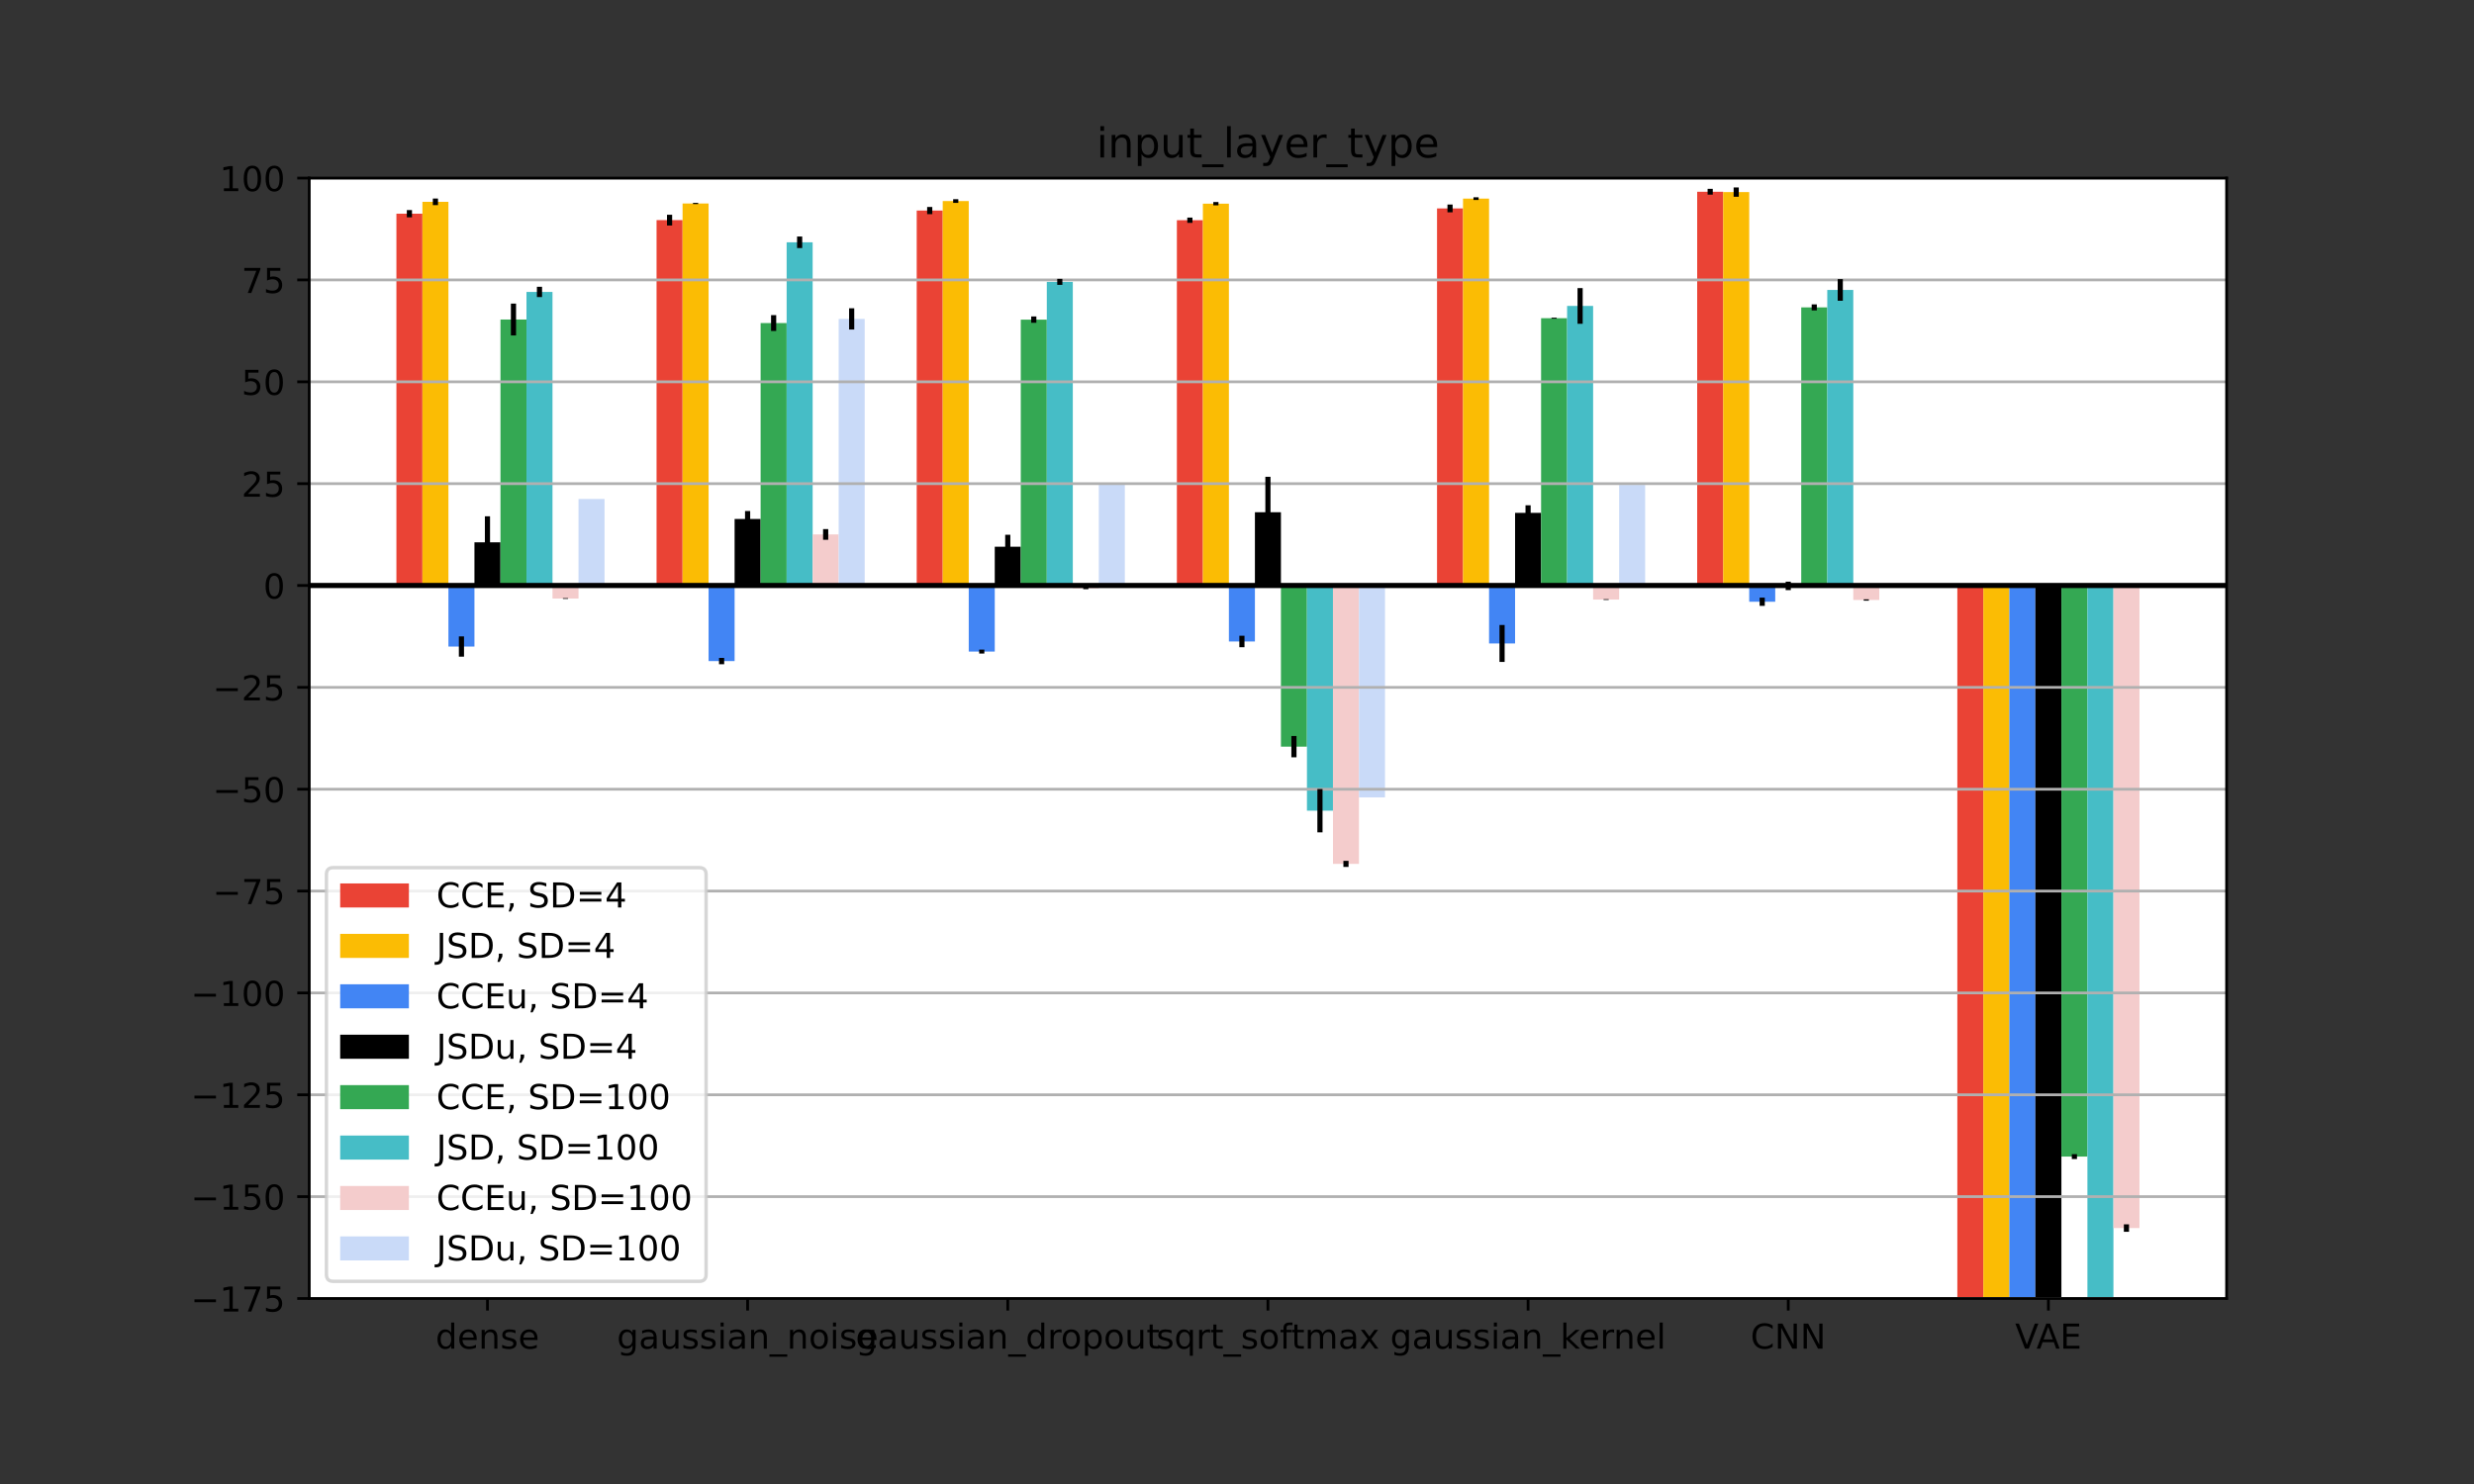 <?xml version="1.0" encoding="utf-8" standalone="no"?>
<!DOCTYPE svg PUBLIC "-//W3C//DTD SVG 1.1//EN"
  "http://www.w3.org/Graphics/SVG/1.1/DTD/svg11.dtd">
<!-- Created with matplotlib (https://matplotlib.org/) -->
<svg height="432pt" version="1.1" viewBox="0 0 720 432" width="720pt" xmlns="http://www.w3.org/2000/svg" xmlns:xlink="http://www.w3.org/1999/xlink">
 <rect x="0" y="0" width="720" height="432" fill="#333333" stroke="none"/>
 <defs>
  <style type="text/css">*{stroke-linecap:butt;stroke-linejoin:round;}</style>
 </defs>
 <g id="figure_1">
  <g id="patch_1">
   <path d="M 0 432 
L 720 432 
L 720 0 
L 0 0 
z
" style="fill:none;"/>
  </g>
  <g id="axes_1">
   <g id="patch_2">
    <path d="M 90 378 
L 648 378 
L 648 51.84 
L 90 51.84 
z
" style="fill:#ffffff;"/>
   </g>
   <g id="patch_3">
    <path clip-path="url(#p6da3df8144)" d="M 115.364 170.444 
L 122.935 170.444 
L 122.935 62.206 
L 115.364 62.206 
z
" style="fill:#ea4335;"/>
   </g>
   <g id="patch_4">
    <path clip-path="url(#p6da3df8144)" d="M 191.076 170.444 
L 198.647 170.444 
L 198.647 64.074 
L 191.076 64.074 
z
" style="fill:#ea4335;"/>
   </g>
   <g id="patch_5">
    <path clip-path="url(#p6da3df8144)" d="M 266.788 170.444 
L 274.36 170.444 
L 274.36 61.29 
L 266.788 61.29 
z
" style="fill:#ea4335;"/>
   </g>
   <g id="patch_6">
    <path clip-path="url(#p6da3df8144)" d="M 342.501 170.444 
L 350.072 170.444 
L 350.072 64.104 
L 342.501 64.104 
z
" style="fill:#ea4335;"/>
   </g>
   <g id="patch_7">
    <path clip-path="url(#p6da3df8144)" d="M 418.213 170.444 
L 425.784 170.444 
L 425.784 60.672 
L 418.213 60.672 
z
" style="fill:#ea4335;"/>
   </g>
   <g id="patch_8">
    <path clip-path="url(#p6da3df8144)" d="M 493.925 170.444 
L 501.497 170.444 
L 501.497 55.821 
L 493.925 55.821 
z
" style="fill:#ea4335;"/>
   </g>
   <g id="patch_9">
    <path clip-path="url(#p6da3df8144)" d="M 569.638 170.444 
L 577.209 170.444 
L 577.209 642.893 
L 569.638 642.893 
z
" style="fill:#ea4335;"/>
   </g>
   <g id="patch_10">
    <path clip-path="url(#p6da3df8144)" d="M 122.935 170.444 
L 130.506 170.444 
L 130.506 58.754 
L 122.935 58.754 
z
" style="fill:#fbbc04;"/>
   </g>
   <g id="patch_11">
    <path clip-path="url(#p6da3df8144)" d="M 198.647 170.444 
L 206.218 170.444 
L 206.218 59.237 
L 198.647 59.237 
z
" style="fill:#fbbc04;"/>
   </g>
   <g id="patch_12">
    <path clip-path="url(#p6da3df8144)" d="M 274.36 170.444 
L 281.931 170.444 
L 281.931 58.527 
L 274.36 58.527 
z
" style="fill:#fbbc04;"/>
   </g>
   <g id="patch_13">
    <path clip-path="url(#p6da3df8144)" d="M 350.072 170.444 
L 357.643 170.444 
L 357.643 59.292 
L 350.072 59.292 
z
" style="fill:#fbbc04;"/>
   </g>
   <g id="patch_14">
    <path clip-path="url(#p6da3df8144)" d="M 425.784 170.444 
L 433.355 170.444 
L 433.355 57.814 
L 425.784 57.814 
z
" style="fill:#fbbc04;"/>
   </g>
   <g id="patch_15">
    <path clip-path="url(#p6da3df8144)" d="M 501.497 170.444 
L 509.068 170.444 
L 509.068 55.915 
L 501.497 55.915 
z
" style="fill:#fbbc04;"/>
   </g>
   <g id="patch_16">
    <path clip-path="url(#p6da3df8144)" d="M 577.209 170.444 
L 584.78 170.444 
L 584.78 1359.957 
L 577.209 1359.957 
z
" style="fill:#fbbc04;"/>
   </g>
   <g id="patch_17">
    <path clip-path="url(#p6da3df8144)" d="M 130.506 170.444 
L 138.077 170.444 
L 138.077 188.216 
L 130.506 188.216 
z
" style="fill:#4285f4;"/>
   </g>
   <g id="patch_18">
    <path clip-path="url(#p6da3df8144)" d="M 206.218 170.444 
L 213.79 170.444 
L 213.79 192.446 
L 206.218 192.446 
z
" style="fill:#4285f4;"/>
   </g>
   <g id="patch_19">
    <path clip-path="url(#p6da3df8144)" d="M 281.931 170.444 
L 289.502 170.444 
L 289.502 189.675 
L 281.931 189.675 
z
" style="fill:#4285f4;"/>
   </g>
   <g id="patch_20">
    <path clip-path="url(#p6da3df8144)" d="M 357.643 170.444 
L 365.214 170.444 
L 365.214 186.742 
L 357.643 186.742 
z
" style="fill:#4285f4;"/>
   </g>
   <g id="patch_21">
    <path clip-path="url(#p6da3df8144)" d="M 433.355 170.444 
L 440.927 170.444 
L 440.927 187.318 
L 433.355 187.318 
z
" style="fill:#4285f4;"/>
   </g>
   <g id="patch_22">
    <path clip-path="url(#p6da3df8144)" d="M 509.068 170.444 
L 516.639 170.444 
L 516.639 175.169 
L 509.068 175.169 
z
" style="fill:#4285f4;"/>
   </g>
   <g id="patch_23">
    <path clip-path="url(#p6da3df8144)" d="M 584.78 170.444 
L 592.351 170.444 
L 592.351 682.784 
L 584.78 682.784 
z
" style="fill:#4285f4;"/>
   </g>
   <g id="patch_24">
    <path clip-path="url(#p6da3df8144)" d="M 138.077 170.444 
L 145.649 170.444 
L 145.649 157.875 
L 138.077 157.875 
z
"/>
   </g>
   <g id="patch_25">
    <path clip-path="url(#p6da3df8144)" d="M 213.79 170.444 
L 221.361 170.444 
L 221.361 151.076 
L 213.79 151.076 
z
"/>
   </g>
   <g id="patch_26">
    <path clip-path="url(#p6da3df8144)" d="M 289.502 170.444 
L 297.073 170.444 
L 297.073 159.155 
L 289.502 159.155 
z
"/>
   </g>
   <g id="patch_27">
    <path clip-path="url(#p6da3df8144)" d="M 365.214 170.444 
L 372.786 170.444 
L 372.786 149.113 
L 365.214 149.113 
z
"/>
   </g>
   <g id="patch_28">
    <path clip-path="url(#p6da3df8144)" d="M 440.927 170.444 
L 448.498 170.444 
L 448.498 149.297 
L 440.927 149.297 
z
"/>
   </g>
   <g id="patch_29">
    <path clip-path="url(#p6da3df8144)" d="M 516.639 170.444 
L 524.21 170.444 
L 524.21 170.55 
L 516.639 170.55 
z
"/>
   </g>
   <g id="patch_30">
    <path clip-path="url(#p6da3df8144)" d="M 592.351 170.444 
L 599.923 170.444 
L 599.923 1365.681 
L 592.351 1365.681 
z
"/>
   </g>
   <g id="patch_31">
    <path clip-path="url(#p6da3df8144)" d="M 145.649 170.444 
L 153.22 170.444 
L 153.22 93.016 
L 145.649 93.016 
z
" style="fill:#34a853;"/>
   </g>
   <g id="patch_32">
    <path clip-path="url(#p6da3df8144)" d="M 221.361 170.444 
L 228.932 170.444 
L 228.932 94.045 
L 221.361 94.045 
z
" style="fill:#34a853;"/>
   </g>
   <g id="patch_33">
    <path clip-path="url(#p6da3df8144)" d="M 297.073 170.444 
L 304.645 170.444 
L 304.645 93.05 
L 297.073 93.05 
z
" style="fill:#34a853;"/>
   </g>
   <g id="patch_34">
    <path clip-path="url(#p6da3df8144)" d="M 372.786 170.444 
L 380.357 170.444 
L 380.357 217.355 
L 372.786 217.355 
z
" style="fill:#34a853;"/>
   </g>
   <g id="patch_35">
    <path clip-path="url(#p6da3df8144)" d="M 448.498 170.444 
L 456.069 170.444 
L 456.069 92.628 
L 448.498 92.628 
z
" style="fill:#34a853;"/>
   </g>
   <g id="patch_36">
    <path clip-path="url(#p6da3df8144)" d="M 524.21 170.444 
L 531.782 170.444 
L 531.782 89.48 
L 524.21 89.48 
z
" style="fill:#34a853;"/>
   </g>
   <g id="patch_37">
    <path clip-path="url(#p6da3df8144)" d="M 599.923 170.444 
L 607.494 170.444 
L 607.494 336.685 
L 599.923 336.685 
z
" style="fill:#34a853;"/>
   </g>
   <g id="patch_38">
    <path clip-path="url(#p6da3df8144)" d="M 153.22 170.444 
L 160.791 170.444 
L 160.791 84.983 
L 153.22 84.983 
z
" style="fill:#46bdc6;"/>
   </g>
   <g id="patch_39">
    <path clip-path="url(#p6da3df8144)" d="M 228.932 170.444 
L 236.503 170.444 
L 236.503 70.534 
L 228.932 70.534 
z
" style="fill:#46bdc6;"/>
   </g>
   <g id="patch_40">
    <path clip-path="url(#p6da3df8144)" d="M 304.645 170.444 
L 312.216 170.444 
L 312.216 82.055 
L 304.645 82.055 
z
" style="fill:#46bdc6;"/>
   </g>
   <g id="patch_41">
    <path clip-path="url(#p6da3df8144)" d="M 380.357 170.444 
L 387.928 170.444 
L 387.928 235.993 
L 380.357 235.993 
z
" style="fill:#46bdc6;"/>
   </g>
   <g id="patch_42">
    <path clip-path="url(#p6da3df8144)" d="M 456.069 170.444 
L 463.64 170.444 
L 463.64 89.055 
L 456.069 89.055 
z
" style="fill:#46bdc6;"/>
   </g>
   <g id="patch_43">
    <path clip-path="url(#p6da3df8144)" d="M 531.782 170.444 
L 539.353 170.444 
L 539.353 84.403 
L 531.782 84.403 
z
" style="fill:#46bdc6;"/>
   </g>
   <g id="patch_44">
    <path clip-path="url(#p6da3df8144)" d="M 607.494 170.444 
L 615.065 170.444 
L 615.065 410.801 
L 607.494 410.801 
z
" style="fill:#46bdc6;"/>
   </g>
   <g id="patch_45">
    <path clip-path="url(#p6da3df8144)" d="M 160.791 170.444 
L 168.362 170.444 
L 168.362 174.237 
L 160.791 174.237 
z
" style="fill:#f4cccc;"/>
   </g>
   <g id="patch_46">
    <path clip-path="url(#p6da3df8144)" d="M 236.503 170.444 
L 244.075 170.444 
L 244.075 155.573 
L 236.503 155.573 
z
" style="fill:#f4cccc;"/>
   </g>
   <g id="patch_47">
    <path clip-path="url(#p6da3df8144)" d="M 312.216 170.444 
L 319.787 170.444 
L 319.787 171.265 
L 312.216 171.265 
z
" style="fill:#f4cccc;"/>
   </g>
   <g id="patch_48">
    <path clip-path="url(#p6da3df8144)" d="M 387.928 170.444 
L 395.499 170.444 
L 395.499 251.482 
L 387.928 251.482 
z
" style="fill:#f4cccc;"/>
   </g>
   <g id="patch_49">
    <path clip-path="url(#p6da3df8144)" d="M 463.64 170.444 
L 471.212 170.444 
L 471.212 174.54 
L 463.64 174.54 
z
" style="fill:#f4cccc;"/>
   </g>
   <g id="patch_50">
    <path clip-path="url(#p6da3df8144)" d="M 539.353 170.444 
L 546.924 170.444 
L 546.924 174.66 
L 539.353 174.66 
z
" style="fill:#f4cccc;"/>
   </g>
   <g id="patch_51">
    <path clip-path="url(#p6da3df8144)" d="M 615.065 170.444 
L 622.636 170.444 
L 622.636 357.494 
L 615.065 357.494 
z
" style="fill:#f4cccc;"/>
   </g>
   <g id="patch_52">
    <path clip-path="url(#p6da3df8144)" d="M 168.362 170.444 
L 175.934 170.444 
L 175.934 145.255 
L 168.362 145.255 
z
" style="fill:#c9daf8;"/>
   </g>
   <g id="patch_53">
    <path clip-path="url(#p6da3df8144)" d="M 244.075 170.444 
L 251.646 170.444 
L 251.646 92.836 
L 244.075 92.836 
z
" style="fill:#c9daf8;"/>
   </g>
   <g id="patch_54">
    <path clip-path="url(#p6da3df8144)" d="M 319.787 170.444 
L 327.358 170.444 
L 327.358 140.648 
L 319.787 140.648 
z
" style="fill:#c9daf8;"/>
   </g>
   <g id="patch_55">
    <path clip-path="url(#p6da3df8144)" d="M 395.499 170.444 
L 403.071 170.444 
L 403.071 232.123 
L 395.499 232.123 
z
" style="fill:#c9daf8;"/>
   </g>
   <g id="patch_56">
    <path clip-path="url(#p6da3df8144)" d="M 471.212 170.444 
L 478.783 170.444 
L 478.783 141.158 
L 471.212 141.158 
z
" style="fill:#c9daf8;"/>
   </g>
   <g id="patch_57">
    <path clip-path="url(#p6da3df8144)" d="M 0 0 
z
" style="fill:#c9daf8;"/>
   </g>
   <g id="patch_58">
    <path clip-path="url(#p6da3df8144)" d="M 0 0 
z
" style="fill:#c9daf8;"/>
   </g>
   <g id="matplotlib.axis_1">
    <g id="xtick_1">
     <g id="line2d_1">
      <defs>
       <path d="M 0 0 
L 0 3.5 
" id="mf595297fec" style="stroke:#000000;stroke-width:0.8;"/>
      </defs>
      <g>
       <use style="stroke:#000000;stroke-width:0.8;" x="141.863" xlink:href="#mf595297fec" y="378"/>
      </g>
     </g>
     <g id="text_1">
      <!-- dense -->
      <g transform="translate(126.762 392.598)scale(0.1 -0.1)">
       <defs>
        <path d="M 45.406 46.391 
L 45.406 75.984 
L 54.391 75.984 
L 54.391 0 
L 45.406 0 
L 45.406 8.203 
Q 42.578 3.328 38.25 0.953 
Q 33.938 -1.422 27.875 -1.422 
Q 17.969 -1.422 11.734 6.484 
Q 5.516 14.406 5.516 27.297 
Q 5.516 40.188 11.734 48.094 
Q 17.969 56 27.875 56 
Q 33.938 56 38.25 53.625 
Q 42.578 51.266 45.406 46.391 
z
M 14.797 27.297 
Q 14.797 17.391 18.875 11.75 
Q 22.953 6.109 30.078 6.109 
Q 37.203 6.109 41.297 11.75 
Q 45.406 17.391 45.406 27.297 
Q 45.406 37.203 41.297 42.844 
Q 37.203 48.484 30.078 48.484 
Q 22.953 48.484 18.875 42.844 
Q 14.797 37.203 14.797 27.297 
z
" id="DejaVuSans-100"/>
        <path d="M 56.203 29.594 
L 56.203 25.203 
L 14.891 25.203 
Q 15.484 15.922 20.484 11.062 
Q 25.484 6.203 34.422 6.203 
Q 39.594 6.203 44.453 7.469 
Q 49.312 8.734 54.109 11.281 
L 54.109 2.781 
Q 49.266 0.734 44.188 -0.344 
Q 39.109 -1.422 33.891 -1.422 
Q 20.797 -1.422 13.156 6.188 
Q 5.516 13.812 5.516 26.812 
Q 5.516 40.234 12.766 48.109 
Q 20.016 56 32.328 56 
Q 43.359 56 49.781 48.891 
Q 56.203 41.797 56.203 29.594 
z
M 47.219 32.234 
Q 47.125 39.594 43.094 43.984 
Q 39.062 48.391 32.422 48.391 
Q 24.906 48.391 20.391 44.141 
Q 15.875 39.891 15.188 32.172 
z
" id="DejaVuSans-101"/>
        <path d="M 54.891 33.016 
L 54.891 0 
L 45.906 0 
L 45.906 32.719 
Q 45.906 40.484 42.875 44.328 
Q 39.844 48.188 33.797 48.188 
Q 26.516 48.188 22.312 43.547 
Q 18.109 38.922 18.109 30.906 
L 18.109 0 
L 9.078 0 
L 9.078 54.688 
L 18.109 54.688 
L 18.109 46.188 
Q 21.344 51.125 25.703 53.562 
Q 30.078 56 35.797 56 
Q 45.219 56 50.047 50.172 
Q 54.891 44.344 54.891 33.016 
z
" id="DejaVuSans-110"/>
        <path d="M 44.281 53.078 
L 44.281 44.578 
Q 40.484 46.531 36.375 47.5 
Q 32.281 48.484 27.875 48.484 
Q 21.188 48.484 17.844 46.438 
Q 14.5 44.391 14.5 40.281 
Q 14.5 37.156 16.891 35.375 
Q 19.281 33.594 26.516 31.984 
L 29.594 31.297 
Q 39.156 29.25 43.188 25.516 
Q 47.219 21.781 47.219 15.094 
Q 47.219 7.469 41.188 3.016 
Q 35.156 -1.422 24.609 -1.422 
Q 20.219 -1.422 15.453 -0.562 
Q 10.688 0.297 5.422 2 
L 5.422 11.281 
Q 10.406 8.688 15.234 7.391 
Q 20.062 6.109 24.812 6.109 
Q 31.156 6.109 34.562 8.281 
Q 37.984 10.453 37.984 14.406 
Q 37.984 18.062 35.516 20.016 
Q 33.062 21.969 24.703 23.781 
L 21.578 24.516 
Q 13.234 26.266 9.516 29.906 
Q 5.812 33.547 5.812 39.891 
Q 5.812 47.609 11.281 51.797 
Q 16.75 56 26.812 56 
Q 31.781 56 36.172 55.266 
Q 40.578 54.547 44.281 53.078 
z
" id="DejaVuSans-115"/>
       </defs>
       <use xlink:href="#DejaVuSans-100"/>
       <use x="63.477" xlink:href="#DejaVuSans-101"/>
       <use x="125" xlink:href="#DejaVuSans-110"/>
       <use x="188.379" xlink:href="#DejaVuSans-115"/>
       <use x="240.479" xlink:href="#DejaVuSans-101"/>
      </g>
     </g>
    </g>
    <g id="xtick_2">
     <g id="line2d_2">
      <g>
       <use style="stroke:#000000;stroke-width:0.8;" x="217.575" xlink:href="#mf595297fec" y="378"/>
      </g>
     </g>
     <g id="text_2">
      <!-- gaussian_noise -->
      <g transform="translate(179.539 392.598)scale(0.1 -0.1)">
       <defs>
        <path d="M 45.406 27.984 
Q 45.406 37.75 41.375 43.109 
Q 37.359 48.484 30.078 48.484 
Q 22.859 48.484 18.828 43.109 
Q 14.797 37.75 14.797 27.984 
Q 14.797 18.266 18.828 12.891 
Q 22.859 7.516 30.078 7.516 
Q 37.359 7.516 41.375 12.891 
Q 45.406 18.266 45.406 27.984 
z
M 54.391 6.781 
Q 54.391 -7.172 48.188 -13.984 
Q 42 -20.797 29.203 -20.797 
Q 24.469 -20.797 20.266 -20.094 
Q 16.062 -19.391 12.109 -17.922 
L 12.109 -9.188 
Q 16.062 -11.328 19.922 -12.344 
Q 23.781 -13.375 27.781 -13.375 
Q 36.625 -13.375 41.016 -8.766 
Q 45.406 -4.156 45.406 5.172 
L 45.406 9.625 
Q 42.625 4.781 38.281 2.391 
Q 33.938 0 27.875 0 
Q 17.828 0 11.672 7.656 
Q 5.516 15.328 5.516 27.984 
Q 5.516 40.672 11.672 48.328 
Q 17.828 56 27.875 56 
Q 33.938 56 38.281 53.609 
Q 42.625 51.219 45.406 46.391 
L 45.406 54.688 
L 54.391 54.688 
z
" id="DejaVuSans-103"/>
        <path d="M 34.281 27.484 
Q 23.391 27.484 19.188 25 
Q 14.984 22.516 14.984 16.5 
Q 14.984 11.719 18.141 8.906 
Q 21.297 6.109 26.703 6.109 
Q 34.188 6.109 38.703 11.406 
Q 43.219 16.703 43.219 25.484 
L 43.219 27.484 
z
M 52.203 31.203 
L 52.203 0 
L 43.219 0 
L 43.219 8.297 
Q 40.141 3.328 35.547 0.953 
Q 30.953 -1.422 24.312 -1.422 
Q 15.922 -1.422 10.953 3.297 
Q 6 8.016 6 15.922 
Q 6 25.141 12.172 29.828 
Q 18.359 34.516 30.609 34.516 
L 43.219 34.516 
L 43.219 35.406 
Q 43.219 41.609 39.141 45 
Q 35.062 48.391 27.688 48.391 
Q 23 48.391 18.547 47.266 
Q 14.109 46.141 10.016 43.891 
L 10.016 52.203 
Q 14.938 54.109 19.578 55.047 
Q 24.219 56 28.609 56 
Q 40.484 56 46.344 49.844 
Q 52.203 43.703 52.203 31.203 
z
" id="DejaVuSans-97"/>
        <path d="M 8.5 21.578 
L 8.5 54.688 
L 17.484 54.688 
L 17.484 21.922 
Q 17.484 14.156 20.5 10.266 
Q 23.531 6.391 29.594 6.391 
Q 36.859 6.391 41.078 11.031 
Q 45.312 15.672 45.312 23.688 
L 45.312 54.688 
L 54.297 54.688 
L 54.297 0 
L 45.312 0 
L 45.312 8.406 
Q 42.047 3.422 37.719 1 
Q 33.406 -1.422 27.688 -1.422 
Q 18.266 -1.422 13.375 4.438 
Q 8.5 10.297 8.5 21.578 
z
M 31.109 56 
z
" id="DejaVuSans-117"/>
        <path d="M 9.422 54.688 
L 18.406 54.688 
L 18.406 0 
L 9.422 0 
z
M 9.422 75.984 
L 18.406 75.984 
L 18.406 64.594 
L 9.422 64.594 
z
" id="DejaVuSans-105"/>
        <path d="M 50.984 -16.609 
L 50.984 -23.578 
L -0.984 -23.578 
L -0.984 -16.609 
z
" id="DejaVuSans-95"/>
        <path d="M 30.609 48.391 
Q 23.391 48.391 19.188 42.75 
Q 14.984 37.109 14.984 27.297 
Q 14.984 17.484 19.156 11.844 
Q 23.344 6.203 30.609 6.203 
Q 37.797 6.203 41.984 11.859 
Q 46.188 17.531 46.188 27.297 
Q 46.188 37.016 41.984 42.703 
Q 37.797 48.391 30.609 48.391 
z
M 30.609 56 
Q 42.328 56 49.016 48.375 
Q 55.719 40.766 55.719 27.297 
Q 55.719 13.875 49.016 6.219 
Q 42.328 -1.422 30.609 -1.422 
Q 18.844 -1.422 12.172 6.219 
Q 5.516 13.875 5.516 27.297 
Q 5.516 40.766 12.172 48.375 
Q 18.844 56 30.609 56 
z
" id="DejaVuSans-111"/>
       </defs>
       <use xlink:href="#DejaVuSans-103"/>
       <use x="63.477" xlink:href="#DejaVuSans-97"/>
       <use x="124.756" xlink:href="#DejaVuSans-117"/>
       <use x="188.135" xlink:href="#DejaVuSans-115"/>
       <use x="240.234" xlink:href="#DejaVuSans-115"/>
       <use x="292.334" xlink:href="#DejaVuSans-105"/>
       <use x="320.117" xlink:href="#DejaVuSans-97"/>
       <use x="381.396" xlink:href="#DejaVuSans-110"/>
       <use x="444.775" xlink:href="#DejaVuSans-95"/>
       <use x="494.775" xlink:href="#DejaVuSans-110"/>
       <use x="558.154" xlink:href="#DejaVuSans-111"/>
       <use x="619.336" xlink:href="#DejaVuSans-105"/>
       <use x="647.119" xlink:href="#DejaVuSans-115"/>
       <use x="699.219" xlink:href="#DejaVuSans-101"/>
      </g>
     </g>
    </g>
    <g id="xtick_3">
     <g id="line2d_3">
      <g>
       <use style="stroke:#000000;stroke-width:0.8;" x="293.288" xlink:href="#mf595297fec" y="378"/>
      </g>
     </g>
     <g id="text_3">
      <!-- gaussian_dropout -->
      <g transform="translate(249.01 392.598)scale(0.1 -0.1)">
       <defs>
        <path d="M 41.109 46.297 
Q 39.594 47.172 37.812 47.578 
Q 36.031 48 33.891 48 
Q 26.266 48 22.188 43.047 
Q 18.109 38.094 18.109 28.812 
L 18.109 0 
L 9.078 0 
L 9.078 54.688 
L 18.109 54.688 
L 18.109 46.188 
Q 20.953 51.172 25.484 53.578 
Q 30.031 56 36.531 56 
Q 37.453 56 38.578 55.875 
Q 39.703 55.766 41.062 55.516 
z
" id="DejaVuSans-114"/>
        <path d="M 18.109 8.203 
L 18.109 -20.797 
L 9.078 -20.797 
L 9.078 54.688 
L 18.109 54.688 
L 18.109 46.391 
Q 20.953 51.266 25.266 53.625 
Q 29.594 56 35.594 56 
Q 45.562 56 51.781 48.094 
Q 58.016 40.188 58.016 27.297 
Q 58.016 14.406 51.781 6.484 
Q 45.562 -1.422 35.594 -1.422 
Q 29.594 -1.422 25.266 0.953 
Q 20.953 3.328 18.109 8.203 
z
M 48.688 27.297 
Q 48.688 37.203 44.609 42.844 
Q 40.531 48.484 33.406 48.484 
Q 26.266 48.484 22.188 42.844 
Q 18.109 37.203 18.109 27.297 
Q 18.109 17.391 22.188 11.75 
Q 26.266 6.109 33.406 6.109 
Q 40.531 6.109 44.609 11.75 
Q 48.688 17.391 48.688 27.297 
z
" id="DejaVuSans-112"/>
        <path d="M 18.312 70.219 
L 18.312 54.688 
L 36.812 54.688 
L 36.812 47.703 
L 18.312 47.703 
L 18.312 18.016 
Q 18.312 11.328 20.141 9.422 
Q 21.969 7.516 27.594 7.516 
L 36.812 7.516 
L 36.812 0 
L 27.594 0 
Q 17.188 0 13.234 3.875 
Q 9.281 7.766 9.281 18.016 
L 9.281 47.703 
L 2.688 47.703 
L 2.688 54.688 
L 9.281 54.688 
L 9.281 70.219 
z
" id="DejaVuSans-116"/>
       </defs>
       <use xlink:href="#DejaVuSans-103"/>
       <use x="63.477" xlink:href="#DejaVuSans-97"/>
       <use x="124.756" xlink:href="#DejaVuSans-117"/>
       <use x="188.135" xlink:href="#DejaVuSans-115"/>
       <use x="240.234" xlink:href="#DejaVuSans-115"/>
       <use x="292.334" xlink:href="#DejaVuSans-105"/>
       <use x="320.117" xlink:href="#DejaVuSans-97"/>
       <use x="381.396" xlink:href="#DejaVuSans-110"/>
       <use x="444.775" xlink:href="#DejaVuSans-95"/>
       <use x="494.775" xlink:href="#DejaVuSans-100"/>
       <use x="558.252" xlink:href="#DejaVuSans-114"/>
       <use x="597.115" xlink:href="#DejaVuSans-111"/>
       <use x="658.297" xlink:href="#DejaVuSans-112"/>
       <use x="721.773" xlink:href="#DejaVuSans-111"/>
       <use x="782.955" xlink:href="#DejaVuSans-117"/>
       <use x="846.334" xlink:href="#DejaVuSans-116"/>
      </g>
     </g>
    </g>
    <g id="xtick_4">
     <g id="line2d_4">
      <g>
       <use style="stroke:#000000;stroke-width:0.8;" x="369" xlink:href="#mf595297fec" y="378"/>
      </g>
     </g>
     <g id="text_4">
      <!-- sqrt_softmax -->
      <g transform="translate(336.515 392.598)scale(0.1 -0.1)">
       <defs>
        <path d="M 14.797 27.297 
Q 14.797 17.391 18.875 11.75 
Q 22.953 6.109 30.078 6.109 
Q 37.203 6.109 41.297 11.75 
Q 45.406 17.391 45.406 27.297 
Q 45.406 37.203 41.297 42.844 
Q 37.203 48.484 30.078 48.484 
Q 22.953 48.484 18.875 42.844 
Q 14.797 37.203 14.797 27.297 
z
M 45.406 8.203 
Q 42.578 3.328 38.25 0.953 
Q 33.938 -1.422 27.875 -1.422 
Q 17.969 -1.422 11.734 6.484 
Q 5.516 14.406 5.516 27.297 
Q 5.516 40.188 11.734 48.094 
Q 17.969 56 27.875 56 
Q 33.938 56 38.25 53.625 
Q 42.578 51.266 45.406 46.391 
L 45.406 54.688 
L 54.391 54.688 
L 54.391 -20.797 
L 45.406 -20.797 
z
" id="DejaVuSans-113"/>
        <path d="M 37.109 75.984 
L 37.109 68.5 
L 28.516 68.5 
Q 23.688 68.5 21.797 66.547 
Q 19.922 64.594 19.922 59.516 
L 19.922 54.688 
L 34.719 54.688 
L 34.719 47.703 
L 19.922 47.703 
L 19.922 0 
L 10.891 0 
L 10.891 47.703 
L 2.297 47.703 
L 2.297 54.688 
L 10.891 54.688 
L 10.891 58.5 
Q 10.891 67.625 15.141 71.797 
Q 19.391 75.984 28.609 75.984 
z
" id="DejaVuSans-102"/>
        <path d="M 52 44.188 
Q 55.375 50.25 60.062 53.125 
Q 64.75 56 71.094 56 
Q 79.641 56 84.281 50.016 
Q 88.922 44.047 88.922 33.016 
L 88.922 0 
L 79.891 0 
L 79.891 32.719 
Q 79.891 40.578 77.094 44.375 
Q 74.312 48.188 68.609 48.188 
Q 61.625 48.188 57.562 43.547 
Q 53.516 38.922 53.516 30.906 
L 53.516 0 
L 44.484 0 
L 44.484 32.719 
Q 44.484 40.625 41.703 44.406 
Q 38.922 48.188 33.109 48.188 
Q 26.219 48.188 22.156 43.531 
Q 18.109 38.875 18.109 30.906 
L 18.109 0 
L 9.078 0 
L 9.078 54.688 
L 18.109 54.688 
L 18.109 46.188 
Q 21.188 51.219 25.484 53.609 
Q 29.781 56 35.688 56 
Q 41.656 56 45.828 52.969 
Q 50 49.953 52 44.188 
z
" id="DejaVuSans-109"/>
        <path d="M 54.891 54.688 
L 35.109 28.078 
L 55.906 0 
L 45.312 0 
L 29.391 21.484 
L 13.484 0 
L 2.875 0 
L 24.125 28.609 
L 4.688 54.688 
L 15.281 54.688 
L 29.781 35.203 
L 44.281 54.688 
z
" id="DejaVuSans-120"/>
       </defs>
       <use xlink:href="#DejaVuSans-115"/>
       <use x="52.1" xlink:href="#DejaVuSans-113"/>
       <use x="115.576" xlink:href="#DejaVuSans-114"/>
       <use x="156.689" xlink:href="#DejaVuSans-116"/>
       <use x="195.898" xlink:href="#DejaVuSans-95"/>
       <use x="245.898" xlink:href="#DejaVuSans-115"/>
       <use x="297.998" xlink:href="#DejaVuSans-111"/>
       <use x="359.18" xlink:href="#DejaVuSans-102"/>
       <use x="392.635" xlink:href="#DejaVuSans-116"/>
       <use x="431.844" xlink:href="#DejaVuSans-109"/>
       <use x="529.256" xlink:href="#DejaVuSans-97"/>
       <use x="590.535" xlink:href="#DejaVuSans-120"/>
      </g>
     </g>
    </g>
    <g id="xtick_5">
     <g id="line2d_5">
      <g>
       <use style="stroke:#000000;stroke-width:0.8;" x="444.712" xlink:href="#mf595297fec" y="378"/>
      </g>
     </g>
     <g id="text_5">
      <!-- gaussian_kernel -->
      <g transform="translate(404.581 392.598)scale(0.1 -0.1)">
       <defs>
        <path d="M 9.078 75.984 
L 18.109 75.984 
L 18.109 31.109 
L 44.922 54.688 
L 56.391 54.688 
L 27.391 29.109 
L 57.625 0 
L 45.906 0 
L 18.109 26.703 
L 18.109 0 
L 9.078 0 
z
" id="DejaVuSans-107"/>
        <path d="M 9.422 75.984 
L 18.406 75.984 
L 18.406 0 
L 9.422 0 
z
" id="DejaVuSans-108"/>
       </defs>
       <use xlink:href="#DejaVuSans-103"/>
       <use x="63.477" xlink:href="#DejaVuSans-97"/>
       <use x="124.756" xlink:href="#DejaVuSans-117"/>
       <use x="188.135" xlink:href="#DejaVuSans-115"/>
       <use x="240.234" xlink:href="#DejaVuSans-115"/>
       <use x="292.334" xlink:href="#DejaVuSans-105"/>
       <use x="320.117" xlink:href="#DejaVuSans-97"/>
       <use x="381.396" xlink:href="#DejaVuSans-110"/>
       <use x="444.775" xlink:href="#DejaVuSans-95"/>
       <use x="494.775" xlink:href="#DejaVuSans-107"/>
       <use x="549.061" xlink:href="#DejaVuSans-101"/>
       <use x="610.584" xlink:href="#DejaVuSans-114"/>
       <use x="649.947" xlink:href="#DejaVuSans-110"/>
       <use x="713.326" xlink:href="#DejaVuSans-101"/>
       <use x="774.85" xlink:href="#DejaVuSans-108"/>
      </g>
     </g>
    </g>
    <g id="xtick_6">
     <g id="line2d_6">
      <g>
       <use style="stroke:#000000;stroke-width:0.8;" x="520.425" xlink:href="#mf595297fec" y="378"/>
      </g>
     </g>
     <g id="text_6">
      <!-- CNN -->
      <g transform="translate(509.452 392.598)scale(0.1 -0.1)">
       <defs>
        <path d="M 64.406 67.281 
L 64.406 56.891 
Q 59.422 61.531 53.781 63.812 
Q 48.141 66.109 41.797 66.109 
Q 29.297 66.109 22.656 58.469 
Q 16.016 50.828 16.016 36.375 
Q 16.016 21.969 22.656 14.328 
Q 29.297 6.688 41.797 6.688 
Q 48.141 6.688 53.781 8.984 
Q 59.422 11.281 64.406 15.922 
L 64.406 5.609 
Q 59.234 2.094 53.438 0.328 
Q 47.656 -1.422 41.219 -1.422 
Q 24.656 -1.422 15.125 8.703 
Q 5.609 18.844 5.609 36.375 
Q 5.609 53.953 15.125 64.078 
Q 24.656 74.219 41.219 74.219 
Q 47.75 74.219 53.531 72.484 
Q 59.328 70.75 64.406 67.281 
z
" id="DejaVuSans-67"/>
        <path d="M 9.812 72.906 
L 23.094 72.906 
L 55.422 11.922 
L 55.422 72.906 
L 64.984 72.906 
L 64.984 0 
L 51.703 0 
L 19.391 60.984 
L 19.391 0 
L 9.812 0 
z
" id="DejaVuSans-78"/>
       </defs>
       <use xlink:href="#DejaVuSans-67"/>
       <use x="69.824" xlink:href="#DejaVuSans-78"/>
       <use x="144.629" xlink:href="#DejaVuSans-78"/>
      </g>
     </g>
    </g>
    <g id="xtick_7">
     <g id="line2d_7">
      <g>
       <use style="stroke:#000000;stroke-width:0.8;" x="596.137" xlink:href="#mf595297fec" y="378"/>
      </g>
     </g>
     <g id="text_7">
      <!-- VAE -->
      <g transform="translate(586.456 392.598)scale(0.1 -0.1)">
       <defs>
        <path d="M 28.609 0 
L 0.781 72.906 
L 11.078 72.906 
L 34.188 11.531 
L 57.328 72.906 
L 67.578 72.906 
L 39.797 0 
z
" id="DejaVuSans-86"/>
        <path d="M 34.188 63.188 
L 20.797 26.906 
L 47.609 26.906 
z
M 28.609 72.906 
L 39.797 72.906 
L 67.578 0 
L 57.328 0 
L 50.688 18.703 
L 17.828 18.703 
L 11.188 0 
L 0.781 0 
z
" id="DejaVuSans-65"/>
        <path d="M 9.812 72.906 
L 55.906 72.906 
L 55.906 64.594 
L 19.672 64.594 
L 19.672 43.016 
L 54.391 43.016 
L 54.391 34.719 
L 19.672 34.719 
L 19.672 8.297 
L 56.781 8.297 
L 56.781 0 
L 9.812 0 
z
" id="DejaVuSans-69"/>
       </defs>
       <use xlink:href="#DejaVuSans-86"/>
       <use x="62.033" xlink:href="#DejaVuSans-65"/>
       <use x="130.441" xlink:href="#DejaVuSans-69"/>
      </g>
     </g>
    </g>
   </g>
   <g id="matplotlib.axis_2">
    <g id="ytick_1">
     <g id="line2d_8">
      <path clip-path="url(#p6da3df8144)" d="M 90 378 
L 648 378 
" style="fill:none;stroke:#b0b0b0;stroke-linecap:square;stroke-width:0.8;"/>
     </g>
     <g id="line2d_9">
      <defs>
       <path d="M 0 0 
L -3.5 0 
" id="m7dd98f071b" style="stroke:#000000;stroke-width:0.8;"/>
      </defs>
      <g>
       <use style="stroke:#000000;stroke-width:0.8;" x="90" xlink:href="#m7dd98f071b" y="378"/>
      </g>
     </g>
     <g id="text_8">
      <!-- −175 -->
      <g transform="translate(55.533 381.799)scale(0.1 -0.1)">
       <defs>
        <path d="M 10.594 35.5 
L 73.188 35.5 
L 73.188 27.203 
L 10.594 27.203 
z
" id="DejaVuSans-8722"/>
        <path d="M 12.406 8.297 
L 28.516 8.297 
L 28.516 63.922 
L 10.984 60.406 
L 10.984 69.391 
L 28.422 72.906 
L 38.281 72.906 
L 38.281 8.297 
L 54.391 8.297 
L 54.391 0 
L 12.406 0 
z
" id="DejaVuSans-49"/>
        <path d="M 8.203 72.906 
L 55.078 72.906 
L 55.078 68.703 
L 28.609 0 
L 18.312 0 
L 43.219 64.594 
L 8.203 64.594 
z
" id="DejaVuSans-55"/>
        <path d="M 10.797 72.906 
L 49.516 72.906 
L 49.516 64.594 
L 19.828 64.594 
L 19.828 46.734 
Q 21.969 47.469 24.109 47.828 
Q 26.266 48.188 28.422 48.188 
Q 40.625 48.188 47.75 41.5 
Q 54.891 34.812 54.891 23.391 
Q 54.891 11.625 47.562 5.094 
Q 40.234 -1.422 26.906 -1.422 
Q 22.312 -1.422 17.547 -0.641 
Q 12.797 0.141 7.719 1.703 
L 7.719 11.625 
Q 12.109 9.234 16.797 8.062 
Q 21.484 6.891 26.703 6.891 
Q 35.156 6.891 40.078 11.328 
Q 45.016 15.766 45.016 23.391 
Q 45.016 31 40.078 35.438 
Q 35.156 39.891 26.703 39.891 
Q 22.75 39.891 18.812 39.016 
Q 14.891 38.141 10.797 36.281 
z
" id="DejaVuSans-53"/>
       </defs>
       <use xlink:href="#DejaVuSans-8722"/>
       <use x="83.789" xlink:href="#DejaVuSans-49"/>
       <use x="147.412" xlink:href="#DejaVuSans-55"/>
       <use x="211.035" xlink:href="#DejaVuSans-53"/>
      </g>
     </g>
    </g>
    <g id="ytick_2">
     <g id="line2d_10">
      <path clip-path="url(#p6da3df8144)" d="M 90 348.349 
L 648 348.349 
" style="fill:none;stroke:#b0b0b0;stroke-linecap:square;stroke-width:0.8;"/>
     </g>
     <g id="line2d_11">
      <g>
       <use style="stroke:#000000;stroke-width:0.8;" x="90" xlink:href="#m7dd98f071b" y="348.349"/>
      </g>
     </g>
     <g id="text_9">
      <!-- −150 -->
      <g transform="translate(55.533 352.148)scale(0.1 -0.1)">
       <defs>
        <path d="M 31.781 66.406 
Q 24.172 66.406 20.328 58.906 
Q 16.5 51.422 16.5 36.375 
Q 16.5 21.391 20.328 13.891 
Q 24.172 6.391 31.781 6.391 
Q 39.453 6.391 43.281 13.891 
Q 47.125 21.391 47.125 36.375 
Q 47.125 51.422 43.281 58.906 
Q 39.453 66.406 31.781 66.406 
z
M 31.781 74.219 
Q 44.047 74.219 50.516 64.516 
Q 56.984 54.828 56.984 36.375 
Q 56.984 17.969 50.516 8.266 
Q 44.047 -1.422 31.781 -1.422 
Q 19.531 -1.422 13.062 8.266 
Q 6.594 17.969 6.594 36.375 
Q 6.594 54.828 13.062 64.516 
Q 19.531 74.219 31.781 74.219 
z
" id="DejaVuSans-48"/>
       </defs>
       <use xlink:href="#DejaVuSans-8722"/>
       <use x="83.789" xlink:href="#DejaVuSans-49"/>
       <use x="147.412" xlink:href="#DejaVuSans-53"/>
       <use x="211.035" xlink:href="#DejaVuSans-48"/>
      </g>
     </g>
    </g>
    <g id="ytick_3">
     <g id="line2d_12">
      <path clip-path="url(#p6da3df8144)" d="M 90 318.698 
L 648 318.698 
" style="fill:none;stroke:#b0b0b0;stroke-linecap:square;stroke-width:0.8;"/>
     </g>
     <g id="line2d_13">
      <g>
       <use style="stroke:#000000;stroke-width:0.8;" x="90" xlink:href="#m7dd98f071b" y="318.698"/>
      </g>
     </g>
     <g id="text_10">
      <!-- −125 -->
      <g transform="translate(55.533 322.497)scale(0.1 -0.1)">
       <defs>
        <path d="M 19.188 8.297 
L 53.609 8.297 
L 53.609 0 
L 7.328 0 
L 7.328 8.297 
Q 12.938 14.109 22.625 23.891 
Q 32.328 33.688 34.812 36.531 
Q 39.547 41.844 41.422 45.531 
Q 43.312 49.219 43.312 52.781 
Q 43.312 58.594 39.234 62.25 
Q 35.156 65.922 28.609 65.922 
Q 23.969 65.922 18.812 64.312 
Q 13.672 62.703 7.812 59.422 
L 7.812 69.391 
Q 13.766 71.781 18.938 73 
Q 24.125 74.219 28.422 74.219 
Q 39.75 74.219 46.484 68.547 
Q 53.219 62.891 53.219 53.422 
Q 53.219 48.922 51.531 44.891 
Q 49.859 40.875 45.406 35.406 
Q 44.188 33.984 37.641 27.219 
Q 31.109 20.453 19.188 8.297 
z
" id="DejaVuSans-50"/>
       </defs>
       <use xlink:href="#DejaVuSans-8722"/>
       <use x="83.789" xlink:href="#DejaVuSans-49"/>
       <use x="147.412" xlink:href="#DejaVuSans-50"/>
       <use x="211.035" xlink:href="#DejaVuSans-53"/>
      </g>
     </g>
    </g>
    <g id="ytick_4">
     <g id="line2d_14">
      <path clip-path="url(#p6da3df8144)" d="M 90 289.047 
L 648 289.047 
" style="fill:none;stroke:#b0b0b0;stroke-linecap:square;stroke-width:0.8;"/>
     </g>
     <g id="line2d_15">
      <g>
       <use style="stroke:#000000;stroke-width:0.8;" x="90" xlink:href="#m7dd98f071b" y="289.047"/>
      </g>
     </g>
     <g id="text_11">
      <!-- −100 -->
      <g transform="translate(55.533 292.846)scale(0.1 -0.1)">
       <use xlink:href="#DejaVuSans-8722"/>
       <use x="83.789" xlink:href="#DejaVuSans-49"/>
       <use x="147.412" xlink:href="#DejaVuSans-48"/>
       <use x="211.035" xlink:href="#DejaVuSans-48"/>
      </g>
     </g>
    </g>
    <g id="ytick_5">
     <g id="line2d_16">
      <path clip-path="url(#p6da3df8144)" d="M 90 259.396 
L 648 259.396 
" style="fill:none;stroke:#b0b0b0;stroke-linecap:square;stroke-width:0.8;"/>
     </g>
     <g id="line2d_17">
      <g>
       <use style="stroke:#000000;stroke-width:0.8;" x="90" xlink:href="#m7dd98f071b" y="259.396"/>
      </g>
     </g>
     <g id="text_12">
      <!-- −75 -->
      <g transform="translate(61.895 263.196)scale(0.1 -0.1)">
       <use xlink:href="#DejaVuSans-8722"/>
       <use x="83.789" xlink:href="#DejaVuSans-55"/>
       <use x="147.412" xlink:href="#DejaVuSans-53"/>
      </g>
     </g>
    </g>
    <g id="ytick_6">
     <g id="line2d_18">
      <path clip-path="url(#p6da3df8144)" d="M 90 229.745 
L 648 229.745 
" style="fill:none;stroke:#b0b0b0;stroke-linecap:square;stroke-width:0.8;"/>
     </g>
     <g id="line2d_19">
      <g>
       <use style="stroke:#000000;stroke-width:0.8;" x="90" xlink:href="#m7dd98f071b" y="229.745"/>
      </g>
     </g>
     <g id="text_13">
      <!-- −50 -->
      <g transform="translate(61.895 233.545)scale(0.1 -0.1)">
       <use xlink:href="#DejaVuSans-8722"/>
       <use x="83.789" xlink:href="#DejaVuSans-53"/>
       <use x="147.412" xlink:href="#DejaVuSans-48"/>
      </g>
     </g>
    </g>
    <g id="ytick_7">
     <g id="line2d_20">
      <path clip-path="url(#p6da3df8144)" d="M 90 200.095 
L 648 200.095 
" style="fill:none;stroke:#b0b0b0;stroke-linecap:square;stroke-width:0.8;"/>
     </g>
     <g id="line2d_21">
      <g>
       <use style="stroke:#000000;stroke-width:0.8;" x="90" xlink:href="#m7dd98f071b" y="200.095"/>
      </g>
     </g>
     <g id="text_14">
      <!-- −25 -->
      <g transform="translate(61.895 203.894)scale(0.1 -0.1)">
       <use xlink:href="#DejaVuSans-8722"/>
       <use x="83.789" xlink:href="#DejaVuSans-50"/>
       <use x="147.412" xlink:href="#DejaVuSans-53"/>
      </g>
     </g>
    </g>
    <g id="ytick_8">
     <g id="line2d_22">
      <path clip-path="url(#p6da3df8144)" d="M 90 170.444 
L 648 170.444 
" style="fill:none;stroke:#b0b0b0;stroke-linecap:square;stroke-width:0.8;"/>
     </g>
     <g id="line2d_23">
      <g>
       <use style="stroke:#000000;stroke-width:0.8;" x="90" xlink:href="#m7dd98f071b" y="170.444"/>
      </g>
     </g>
     <g id="text_15">
      <!-- 0 -->
      <g transform="translate(76.638 174.243)scale(0.1 -0.1)">
       <use xlink:href="#DejaVuSans-48"/>
      </g>
     </g>
    </g>
    <g id="ytick_9">
     <g id="line2d_24">
      <path clip-path="url(#p6da3df8144)" d="M 90 140.793 
L 648 140.793 
" style="fill:none;stroke:#b0b0b0;stroke-linecap:square;stroke-width:0.8;"/>
     </g>
     <g id="line2d_25">
      <g>
       <use style="stroke:#000000;stroke-width:0.8;" x="90" xlink:href="#m7dd98f071b" y="140.793"/>
      </g>
     </g>
     <g id="text_16">
      <!-- 25 -->
      <g transform="translate(70.275 144.592)scale(0.1 -0.1)">
       <use xlink:href="#DejaVuSans-50"/>
       <use x="63.623" xlink:href="#DejaVuSans-53"/>
      </g>
     </g>
    </g>
    <g id="ytick_10">
     <g id="line2d_26">
      <path clip-path="url(#p6da3df8144)" d="M 90 111.142 
L 648 111.142 
" style="fill:none;stroke:#b0b0b0;stroke-linecap:square;stroke-width:0.8;"/>
     </g>
     <g id="line2d_27">
      <g>
       <use style="stroke:#000000;stroke-width:0.8;" x="90" xlink:href="#m7dd98f071b" y="111.142"/>
      </g>
     </g>
     <g id="text_17">
      <!-- 50 -->
      <g transform="translate(70.275 114.941)scale(0.1 -0.1)">
       <use xlink:href="#DejaVuSans-53"/>
       <use x="63.623" xlink:href="#DejaVuSans-48"/>
      </g>
     </g>
    </g>
    <g id="ytick_11">
     <g id="line2d_28">
      <path clip-path="url(#p6da3df8144)" d="M 90 81.491 
L 648 81.491 
" style="fill:none;stroke:#b0b0b0;stroke-linecap:square;stroke-width:0.8;"/>
     </g>
     <g id="line2d_29">
      <g>
       <use style="stroke:#000000;stroke-width:0.8;" x="90" xlink:href="#m7dd98f071b" y="81.491"/>
      </g>
     </g>
     <g id="text_18">
      <!-- 75 -->
      <g transform="translate(70.275 85.29)scale(0.1 -0.1)">
       <use xlink:href="#DejaVuSans-55"/>
       <use x="63.623" xlink:href="#DejaVuSans-53"/>
      </g>
     </g>
    </g>
    <g id="ytick_12">
     <g id="line2d_30">
      <path clip-path="url(#p6da3df8144)" d="M 90 51.84 
L 648 51.84 
" style="fill:none;stroke:#b0b0b0;stroke-linecap:square;stroke-width:0.8;"/>
     </g>
     <g id="line2d_31">
      <g>
       <use style="stroke:#000000;stroke-width:0.8;" x="90" xlink:href="#m7dd98f071b" y="51.84"/>
      </g>
     </g>
     <g id="text_19">
      <!-- 100 -->
      <g transform="translate(63.913 55.639)scale(0.1 -0.1)">
       <use xlink:href="#DejaVuSans-49"/>
       <use x="63.623" xlink:href="#DejaVuSans-48"/>
       <use x="127.246" xlink:href="#DejaVuSans-48"/>
      </g>
     </g>
    </g>
   </g>
   <g id="LineCollection_1">
    <path clip-path="url(#p6da3df8144)" d="M 119.149 63.267 
L 119.149 61.146 
" style="fill:none;stroke:#000000;stroke-width:1.5;"/>
    <path clip-path="url(#p6da3df8144)" d="M 194.862 65.638 
L 194.862 62.509 
" style="fill:none;stroke:#000000;stroke-width:1.5;"/>
    <path clip-path="url(#p6da3df8144)" d="M 270.574 62.334 
L 270.574 60.247 
" style="fill:none;stroke:#000000;stroke-width:1.5;"/>
    <path clip-path="url(#p6da3df8144)" d="M 346.286 64.867 
L 346.286 63.341 
" style="fill:none;stroke:#000000;stroke-width:1.5;"/>
    <path clip-path="url(#p6da3df8144)" d="M 421.999 61.807 
L 421.999 59.536 
" style="fill:none;stroke:#000000;stroke-width:1.5;"/>
    <path clip-path="url(#p6da3df8144)" d="M 497.711 56.662 
L 497.711 54.979 
" style="fill:none;stroke:#000000;stroke-width:1.5;"/>
    <path clip-path="url(#p6da3df8144)" style="fill:none;stroke:#000000;stroke-width:1.5;"/>
   </g>
   <g id="LineCollection_2">
    <path clip-path="url(#p6da3df8144)" d="M 126.72 59.714 
L 126.72 57.793 
" style="fill:none;stroke:#000000;stroke-width:1.5;"/>
    <path clip-path="url(#p6da3df8144)" d="M 202.433 59.409 
L 202.433 59.066 
" style="fill:none;stroke:#000000;stroke-width:1.5;"/>
    <path clip-path="url(#p6da3df8144)" d="M 278.145 59.066 
L 278.145 57.987 
" style="fill:none;stroke:#000000;stroke-width:1.5;"/>
    <path clip-path="url(#p6da3df8144)" d="M 353.858 59.768 
L 353.858 58.816 
" style="fill:none;stroke:#000000;stroke-width:1.5;"/>
    <path clip-path="url(#p6da3df8144)" d="M 429.57 58.21 
L 429.57 57.418 
" style="fill:none;stroke:#000000;stroke-width:1.5;"/>
    <path clip-path="url(#p6da3df8144)" d="M 505.282 57.273 
L 505.282 54.558 
" style="fill:none;stroke:#000000;stroke-width:1.5;"/>
    <path clip-path="url(#p6da3df8144)" style="fill:none;stroke:#000000;stroke-width:1.5;"/>
   </g>
   <g id="LineCollection_3">
    <path clip-path="url(#p6da3df8144)" d="M 134.292 191.164 
L 134.292 185.268 
" style="fill:none;stroke:#000000;stroke-width:1.5;"/>
    <path clip-path="url(#p6da3df8144)" d="M 210.004 193.371 
L 210.004 191.521 
" style="fill:none;stroke:#000000;stroke-width:1.5;"/>
    <path clip-path="url(#p6da3df8144)" d="M 285.716 190.246 
L 285.716 189.105 
" style="fill:none;stroke:#000000;stroke-width:1.5;"/>
    <path clip-path="url(#p6da3df8144)" d="M 361.429 188.415 
L 361.429 185.069 
" style="fill:none;stroke:#000000;stroke-width:1.5;"/>
    <path clip-path="url(#p6da3df8144)" d="M 437.141 192.687 
L 437.141 181.949 
" style="fill:none;stroke:#000000;stroke-width:1.5;"/>
    <path clip-path="url(#p6da3df8144)" d="M 512.853 176.364 
L 512.853 173.974 
" style="fill:none;stroke:#000000;stroke-width:1.5;"/>
    <path clip-path="url(#p6da3df8144)" style="fill:none;stroke:#000000;stroke-width:1.5;"/>
   </g>
   <g id="LineCollection_4">
    <path clip-path="url(#p6da3df8144)" d="M 141.863 165.445 
L 141.863 150.305 
" style="fill:none;stroke:#000000;stroke-width:1.5;"/>
    <path clip-path="url(#p6da3df8144)" d="M 217.575 153.385 
L 217.575 148.768 
" style="fill:none;stroke:#000000;stroke-width:1.5;"/>
    <path clip-path="url(#p6da3df8144)" d="M 293.288 162.64 
L 293.288 155.67 
" style="fill:none;stroke:#000000;stroke-width:1.5;"/>
    <path clip-path="url(#p6da3df8144)" d="M 369 159.435 
L 369 138.791 
" style="fill:none;stroke:#000000;stroke-width:1.5;"/>
    <path clip-path="url(#p6da3df8144)" d="M 444.712 151.505 
L 444.712 147.088 
" style="fill:none;stroke:#000000;stroke-width:1.5;"/>
    <path clip-path="url(#p6da3df8144)" d="M 520.425 171.778 
L 520.425 169.323 
" style="fill:none;stroke:#000000;stroke-width:1.5;"/>
    <path clip-path="url(#p6da3df8144)" style="fill:none;stroke:#000000;stroke-width:1.5;"/>
   </g>
   <g id="LineCollection_5">
    <path clip-path="url(#p6da3df8144)" d="M 149.434 97.66 
L 149.434 88.371 
" style="fill:none;stroke:#000000;stroke-width:1.5;"/>
    <path clip-path="url(#p6da3df8144)" d="M 225.147 96.354 
L 225.147 91.736 
" style="fill:none;stroke:#000000;stroke-width:1.5;"/>
    <path clip-path="url(#p6da3df8144)" d="M 300.859 93.974 
L 300.859 92.127 
" style="fill:none;stroke:#000000;stroke-width:1.5;"/>
    <path clip-path="url(#p6da3df8144)" d="M 376.571 220.46 
L 376.571 214.25 
" style="fill:none;stroke:#000000;stroke-width:1.5;"/>
    <path clip-path="url(#p6da3df8144)" d="M 452.284 92.769 
L 452.284 92.488 
" style="fill:none;stroke:#000000;stroke-width:1.5;"/>
    <path clip-path="url(#p6da3df8144)" d="M 527.996 90.349 
L 527.996 88.611 
" style="fill:none;stroke:#000000;stroke-width:1.5;"/>
    <path clip-path="url(#p6da3df8144)" d="M 603.708 337.398 
L 603.708 335.972 
" style="fill:none;stroke:#000000;stroke-width:1.5;"/>
   </g>
   <g id="LineCollection_6">
    <path clip-path="url(#p6da3df8144)" d="M 157.005 86.481 
L 157.005 83.486 
" style="fill:none;stroke:#000000;stroke-width:1.5;"/>
    <path clip-path="url(#p6da3df8144)" d="M 232.718 72.215 
L 232.718 68.854 
" style="fill:none;stroke:#000000;stroke-width:1.5;"/>
    <path clip-path="url(#p6da3df8144)" d="M 308.43 82.926 
L 308.43 81.185 
" style="fill:none;stroke:#000000;stroke-width:1.5;"/>
    <path clip-path="url(#p6da3df8144)" d="M 384.142 242.304 
L 384.142 229.683 
" style="fill:none;stroke:#000000;stroke-width:1.5;"/>
    <path clip-path="url(#p6da3df8144)" d="M 459.855 94.243 
L 459.855 83.866 
" style="fill:none;stroke:#000000;stroke-width:1.5;"/>
    <path clip-path="url(#p6da3df8144)" d="M 535.567 87.561 
L 535.567 81.245 
" style="fill:none;stroke:#000000;stroke-width:1.5;"/>
    <path clip-path="url(#p6da3df8144)" d="M 611.28 411.465 
L 611.28 410.138 
" style="fill:none;stroke:#000000;stroke-width:1.5;"/>
   </g>
   <g id="LineCollection_7">
    <path clip-path="url(#p6da3df8144)" d="M 164.577 174.344 
L 164.577 174.131 
" style="fill:none;stroke:#000000;stroke-width:1.5;"/>
    <path clip-path="url(#p6da3df8144)" d="M 240.289 157.13 
L 240.289 154.016 
" style="fill:none;stroke:#000000;stroke-width:1.5;"/>
    <path clip-path="url(#p6da3df8144)" d="M 316.001 171.514 
L 316.001 171.017 
" style="fill:none;stroke:#000000;stroke-width:1.5;"/>
    <path clip-path="url(#p6da3df8144)" d="M 391.714 252.373 
L 391.714 250.591 
" style="fill:none;stroke:#000000;stroke-width:1.5;"/>
    <path clip-path="url(#p6da3df8144)" d="M 467.426 174.64 
L 467.426 174.44 
" style="fill:none;stroke:#000000;stroke-width:1.5;"/>
    <path clip-path="url(#p6da3df8144)" d="M 543.138 174.849 
L 543.138 174.471 
" style="fill:none;stroke:#000000;stroke-width:1.5;"/>
    <path clip-path="url(#p6da3df8144)" d="M 618.851 358.585 
L 618.851 356.403 
" style="fill:none;stroke:#000000;stroke-width:1.5;"/>
   </g>
   <g id="LineCollection_8">
    <path clip-path="url(#p6da3df8144)" d="M 172.148 145.255 
L 172.148 145.255 
" style="fill:none;stroke:#000000;stroke-width:1.5;"/>
    <path clip-path="url(#p6da3df8144)" d="M 247.86 95.922 
L 247.86 89.749 
" style="fill:none;stroke:#000000;stroke-width:1.5;"/>
    <path clip-path="url(#p6da3df8144)" d="M 323.573 140.648 
L 323.573 140.648 
" style="fill:none;stroke:#000000;stroke-width:1.5;"/>
    <path clip-path="url(#p6da3df8144)" d="M 399.285 232.123 
L 399.285 232.123 
" style="fill:none;stroke:#000000;stroke-width:1.5;"/>
    <path clip-path="url(#p6da3df8144)" d="M 474.997 141.158 
L 474.997 141.158 
" style="fill:none;stroke:#000000;stroke-width:1.5;"/>
    <path clip-path="url(#p6da3df8144)" style="fill:none;stroke:#000000;stroke-width:1.5;"/>
    <path clip-path="url(#p6da3df8144)" style="fill:none;stroke:#000000;stroke-width:1.5;"/>
   </g>
   <g id="line2d_32">
    <path clip-path="url(#p6da3df8144)" d="M 90 170.444 
L 648 170.444 
" style="fill:none;stroke:#000000;stroke-linecap:square;stroke-width:1.5;"/>
   </g>
   <g id="patch_59">
    <path d="M 90 378 
L 90 51.84 
" style="fill:none;stroke:#000000;stroke-linecap:square;stroke-linejoin:miter;stroke-width:0.8;"/>
   </g>
   <g id="patch_60">
    <path d="M 648 378 
L 648 51.84 
" style="fill:none;stroke:#000000;stroke-linecap:square;stroke-linejoin:miter;stroke-width:0.8;"/>
   </g>
   <g id="patch_61">
    <path d="M 90 378 
L 648 378 
" style="fill:none;stroke:#000000;stroke-linecap:square;stroke-linejoin:miter;stroke-width:0.8;"/>
   </g>
   <g id="patch_62">
    <path d="M 90 51.84 
L 648 51.84 
" style="fill:none;stroke:#000000;stroke-linecap:square;stroke-linejoin:miter;stroke-width:0.8;"/>
   </g>
   <g id="text_20">
    <!-- input_layer_type -->
    <g transform="translate(319.109 45.84)scale(0.12 -0.12)">
     <defs>
      <path d="M 32.172 -5.078 
Q 28.375 -14.844 24.75 -17.812 
Q 21.141 -20.797 15.094 -20.797 
L 7.906 -20.797 
L 7.906 -13.281 
L 13.188 -13.281 
Q 16.891 -13.281 18.938 -11.516 
Q 21 -9.766 23.484 -3.219 
L 25.094 0.875 
L 2.984 54.688 
L 12.5 54.688 
L 29.594 11.922 
L 46.688 54.688 
L 56.203 54.688 
z
" id="DejaVuSans-121"/>
     </defs>
     <use xlink:href="#DejaVuSans-105"/>
     <use x="27.783" xlink:href="#DejaVuSans-110"/>
     <use x="91.162" xlink:href="#DejaVuSans-112"/>
     <use x="154.639" xlink:href="#DejaVuSans-117"/>
     <use x="218.018" xlink:href="#DejaVuSans-116"/>
     <use x="257.227" xlink:href="#DejaVuSans-95"/>
     <use x="307.227" xlink:href="#DejaVuSans-108"/>
     <use x="335.01" xlink:href="#DejaVuSans-97"/>
     <use x="396.289" xlink:href="#DejaVuSans-121"/>
     <use x="455.469" xlink:href="#DejaVuSans-101"/>
     <use x="516.992" xlink:href="#DejaVuSans-114"/>
     <use x="558.105" xlink:href="#DejaVuSans-95"/>
     <use x="608.105" xlink:href="#DejaVuSans-116"/>
     <use x="647.314" xlink:href="#DejaVuSans-121"/>
     <use x="706.494" xlink:href="#DejaVuSans-112"/>
     <use x="769.971" xlink:href="#DejaVuSans-101"/>
    </g>
   </g>
   <g id="legend_1">
    <g id="patch_63">
     <path d="M 97 373 
L 203.494 373 
Q 205.494 373 205.494 371 
L 205.494 254.575 
Q 205.494 252.575 203.494 252.575 
L 97 252.575 
Q 95 252.575 95 254.575 
L 95 371 
Q 95 373 97 373 
z
" style="fill:#ffffff;opacity:0.8;stroke:#cccccc;stroke-linejoin:miter;"/>
    </g>
    <g id="patch_64">
     <path d="M 99 264.173 
L 119 264.173 
L 119 257.173 
L 99 257.173 
z
" style="fill:#ea4335;"/>
    </g>
    <g id="text_21">
     <!-- CCE, SD=4 -->
     <g transform="translate(127 264.173)scale(0.1 -0.1)">
      <defs>
       <path d="M 11.719 12.406 
L 22.016 12.406 
L 22.016 4 
L 14.016 -11.625 
L 7.719 -11.625 
L 11.719 4 
z
" id="DejaVuSans-44"/>
       <path id="DejaVuSans-32"/>
       <path d="M 53.516 70.516 
L 53.516 60.891 
Q 47.906 63.578 42.922 64.891 
Q 37.938 66.219 33.297 66.219 
Q 25.25 66.219 20.875 63.094 
Q 16.5 59.969 16.5 54.203 
Q 16.5 49.359 19.406 46.891 
Q 22.312 44.438 30.422 42.922 
L 36.375 41.703 
Q 47.406 39.594 52.656 34.297 
Q 57.906 29 57.906 20.125 
Q 57.906 9.516 50.797 4.047 
Q 43.703 -1.422 29.984 -1.422 
Q 24.812 -1.422 18.969 -0.25 
Q 13.141 0.922 6.891 3.219 
L 6.891 13.375 
Q 12.891 10.016 18.656 8.297 
Q 24.422 6.594 29.984 6.594 
Q 38.422 6.594 43.016 9.906 
Q 47.609 13.234 47.609 19.391 
Q 47.609 24.75 44.312 27.781 
Q 41.016 30.812 33.5 32.328 
L 27.484 33.5 
Q 16.453 35.688 11.516 40.375 
Q 6.594 45.062 6.594 53.422 
Q 6.594 63.094 13.406 68.656 
Q 20.219 74.219 32.172 74.219 
Q 37.312 74.219 42.625 73.281 
Q 47.953 72.359 53.516 70.516 
z
" id="DejaVuSans-83"/>
       <path d="M 19.672 64.797 
L 19.672 8.109 
L 31.594 8.109 
Q 46.688 8.109 53.688 14.938 
Q 60.688 21.781 60.688 36.531 
Q 60.688 51.172 53.688 57.984 
Q 46.688 64.797 31.594 64.797 
z
M 9.812 72.906 
L 30.078 72.906 
Q 51.266 72.906 61.172 64.094 
Q 71.094 55.281 71.094 36.531 
Q 71.094 17.672 61.125 8.828 
Q 51.172 0 30.078 0 
L 9.812 0 
z
" id="DejaVuSans-68"/>
       <path d="M 10.594 45.406 
L 73.188 45.406 
L 73.188 37.203 
L 10.594 37.203 
z
M 10.594 25.484 
L 73.188 25.484 
L 73.188 17.188 
L 10.594 17.188 
z
" id="DejaVuSans-61"/>
       <path d="M 37.797 64.312 
L 12.891 25.391 
L 37.797 25.391 
z
M 35.203 72.906 
L 47.609 72.906 
L 47.609 25.391 
L 58.016 25.391 
L 58.016 17.188 
L 47.609 17.188 
L 47.609 0 
L 37.797 0 
L 37.797 17.188 
L 4.891 17.188 
L 4.891 26.703 
z
" id="DejaVuSans-52"/>
      </defs>
      <use xlink:href="#DejaVuSans-67"/>
      <use x="69.824" xlink:href="#DejaVuSans-67"/>
      <use x="139.648" xlink:href="#DejaVuSans-69"/>
      <use x="202.832" xlink:href="#DejaVuSans-44"/>
      <use x="234.619" xlink:href="#DejaVuSans-32"/>
      <use x="266.406" xlink:href="#DejaVuSans-83"/>
      <use x="329.883" xlink:href="#DejaVuSans-68"/>
      <use x="406.885" xlink:href="#DejaVuSans-61"/>
      <use x="490.674" xlink:href="#DejaVuSans-52"/>
     </g>
    </g>
    <g id="patch_65">
     <path d="M 99 278.852 
L 119 278.852 
L 119 271.852 
L 99 271.852 
z
" style="fill:#fbbc04;"/>
    </g>
    <g id="text_22">
     <!-- JSD, SD=4 -->
     <g transform="translate(127 278.852)scale(0.1 -0.1)">
      <defs>
       <path d="M 9.812 72.906 
L 19.672 72.906 
L 19.672 5.078 
Q 19.672 -8.109 14.672 -14.062 
Q 9.672 -20.016 -1.422 -20.016 
L -5.172 -20.016 
L -5.172 -11.719 
L -2.094 -11.719 
Q 4.438 -11.719 7.125 -8.047 
Q 9.812 -4.391 9.812 5.078 
z
" id="DejaVuSans-74"/>
      </defs>
      <use xlink:href="#DejaVuSans-74"/>
      <use x="29.492" xlink:href="#DejaVuSans-83"/>
      <use x="92.969" xlink:href="#DejaVuSans-68"/>
      <use x="169.971" xlink:href="#DejaVuSans-44"/>
      <use x="201.758" xlink:href="#DejaVuSans-32"/>
      <use x="233.545" xlink:href="#DejaVuSans-83"/>
      <use x="297.021" xlink:href="#DejaVuSans-68"/>
      <use x="374.023" xlink:href="#DejaVuSans-61"/>
      <use x="457.812" xlink:href="#DejaVuSans-52"/>
     </g>
    </g>
    <g id="patch_66">
     <path d="M 99 293.53 
L 119 293.53 
L 119 286.53 
L 99 286.53 
z
" style="fill:#4285f4;"/>
    </g>
    <g id="text_23">
     <!-- CCEu, SD=4 -->
     <g transform="translate(127 293.53)scale(0.1 -0.1)">
      <use xlink:href="#DejaVuSans-67"/>
      <use x="69.824" xlink:href="#DejaVuSans-67"/>
      <use x="139.648" xlink:href="#DejaVuSans-69"/>
      <use x="202.832" xlink:href="#DejaVuSans-117"/>
      <use x="266.211" xlink:href="#DejaVuSans-44"/>
      <use x="297.998" xlink:href="#DejaVuSans-32"/>
      <use x="329.785" xlink:href="#DejaVuSans-83"/>
      <use x="393.262" xlink:href="#DejaVuSans-68"/>
      <use x="470.264" xlink:href="#DejaVuSans-61"/>
      <use x="554.053" xlink:href="#DejaVuSans-52"/>
     </g>
    </g>
    <g id="patch_67">
     <path d="M 99 308.208 
L 119 308.208 
L 119 301.208 
L 99 301.208 
z
"/>
    </g>
    <g id="text_24">
     <!-- JSDu, SD=4 -->
     <g transform="translate(127 308.208)scale(0.1 -0.1)">
      <use xlink:href="#DejaVuSans-74"/>
      <use x="29.492" xlink:href="#DejaVuSans-83"/>
      <use x="92.969" xlink:href="#DejaVuSans-68"/>
      <use x="169.971" xlink:href="#DejaVuSans-117"/>
      <use x="233.35" xlink:href="#DejaVuSans-44"/>
      <use x="265.137" xlink:href="#DejaVuSans-32"/>
      <use x="296.924" xlink:href="#DejaVuSans-83"/>
      <use x="360.4" xlink:href="#DejaVuSans-68"/>
      <use x="437.402" xlink:href="#DejaVuSans-61"/>
      <use x="521.191" xlink:href="#DejaVuSans-52"/>
     </g>
    </g>
    <g id="patch_68">
     <path d="M 99 322.886 
L 119 322.886 
L 119 315.886 
L 99 315.886 
z
" style="fill:#34a853;"/>
    </g>
    <g id="text_25">
     <!-- CCE, SD=100 -->
     <g transform="translate(127 322.886)scale(0.1 -0.1)">
      <use xlink:href="#DejaVuSans-67"/>
      <use x="69.824" xlink:href="#DejaVuSans-67"/>
      <use x="139.648" xlink:href="#DejaVuSans-69"/>
      <use x="202.832" xlink:href="#DejaVuSans-44"/>
      <use x="234.619" xlink:href="#DejaVuSans-32"/>
      <use x="266.406" xlink:href="#DejaVuSans-83"/>
      <use x="329.883" xlink:href="#DejaVuSans-68"/>
      <use x="406.885" xlink:href="#DejaVuSans-61"/>
      <use x="490.674" xlink:href="#DejaVuSans-49"/>
      <use x="554.297" xlink:href="#DejaVuSans-48"/>
      <use x="617.92" xlink:href="#DejaVuSans-48"/>
     </g>
    </g>
    <g id="patch_69">
     <path d="M 99 337.564 
L 119 337.564 
L 119 330.564 
L 99 330.564 
z
" style="fill:#46bdc6;"/>
    </g>
    <g id="text_26">
     <!-- JSD, SD=100 -->
     <g transform="translate(127 337.564)scale(0.1 -0.1)">
      <use xlink:href="#DejaVuSans-74"/>
      <use x="29.492" xlink:href="#DejaVuSans-83"/>
      <use x="92.969" xlink:href="#DejaVuSans-68"/>
      <use x="169.971" xlink:href="#DejaVuSans-44"/>
      <use x="201.758" xlink:href="#DejaVuSans-32"/>
      <use x="233.545" xlink:href="#DejaVuSans-83"/>
      <use x="297.021" xlink:href="#DejaVuSans-68"/>
      <use x="374.023" xlink:href="#DejaVuSans-61"/>
      <use x="457.812" xlink:href="#DejaVuSans-49"/>
      <use x="521.436" xlink:href="#DejaVuSans-48"/>
      <use x="585.059" xlink:href="#DejaVuSans-48"/>
     </g>
    </g>
    <g id="patch_70">
     <path d="M 99 352.242 
L 119 352.242 
L 119 345.242 
L 99 345.242 
z
" style="fill:#f4cccc;"/>
    </g>
    <g id="text_27">
     <!-- CCEu, SD=100 -->
     <g transform="translate(127 352.242)scale(0.1 -0.1)">
      <use xlink:href="#DejaVuSans-67"/>
      <use x="69.824" xlink:href="#DejaVuSans-67"/>
      <use x="139.648" xlink:href="#DejaVuSans-69"/>
      <use x="202.832" xlink:href="#DejaVuSans-117"/>
      <use x="266.211" xlink:href="#DejaVuSans-44"/>
      <use x="297.998" xlink:href="#DejaVuSans-32"/>
      <use x="329.785" xlink:href="#DejaVuSans-83"/>
      <use x="393.262" xlink:href="#DejaVuSans-68"/>
      <use x="470.264" xlink:href="#DejaVuSans-61"/>
      <use x="554.053" xlink:href="#DejaVuSans-49"/>
      <use x="617.676" xlink:href="#DejaVuSans-48"/>
      <use x="681.299" xlink:href="#DejaVuSans-48"/>
     </g>
    </g>
    <g id="patch_71">
     <path d="M 99 366.92 
L 119 366.92 
L 119 359.92 
L 99 359.92 
z
" style="fill:#c9daf8;"/>
    </g>
    <g id="text_28">
     <!-- JSDu, SD=100 -->
     <g transform="translate(127 366.92)scale(0.1 -0.1)">
      <use xlink:href="#DejaVuSans-74"/>
      <use x="29.492" xlink:href="#DejaVuSans-83"/>
      <use x="92.969" xlink:href="#DejaVuSans-68"/>
      <use x="169.971" xlink:href="#DejaVuSans-117"/>
      <use x="233.35" xlink:href="#DejaVuSans-44"/>
      <use x="265.137" xlink:href="#DejaVuSans-32"/>
      <use x="296.924" xlink:href="#DejaVuSans-83"/>
      <use x="360.4" xlink:href="#DejaVuSans-68"/>
      <use x="437.402" xlink:href="#DejaVuSans-61"/>
      <use x="521.191" xlink:href="#DejaVuSans-49"/>
      <use x="584.814" xlink:href="#DejaVuSans-48"/>
      <use x="648.438" xlink:href="#DejaVuSans-48"/>
     </g>
    </g>
   </g>
  </g>
 </g>
 <defs>
  <clipPath id="p6da3df8144">
   <rect height="326.16" width="558" x="90" y="51.84"/>
  </clipPath>
 </defs>
</svg>
